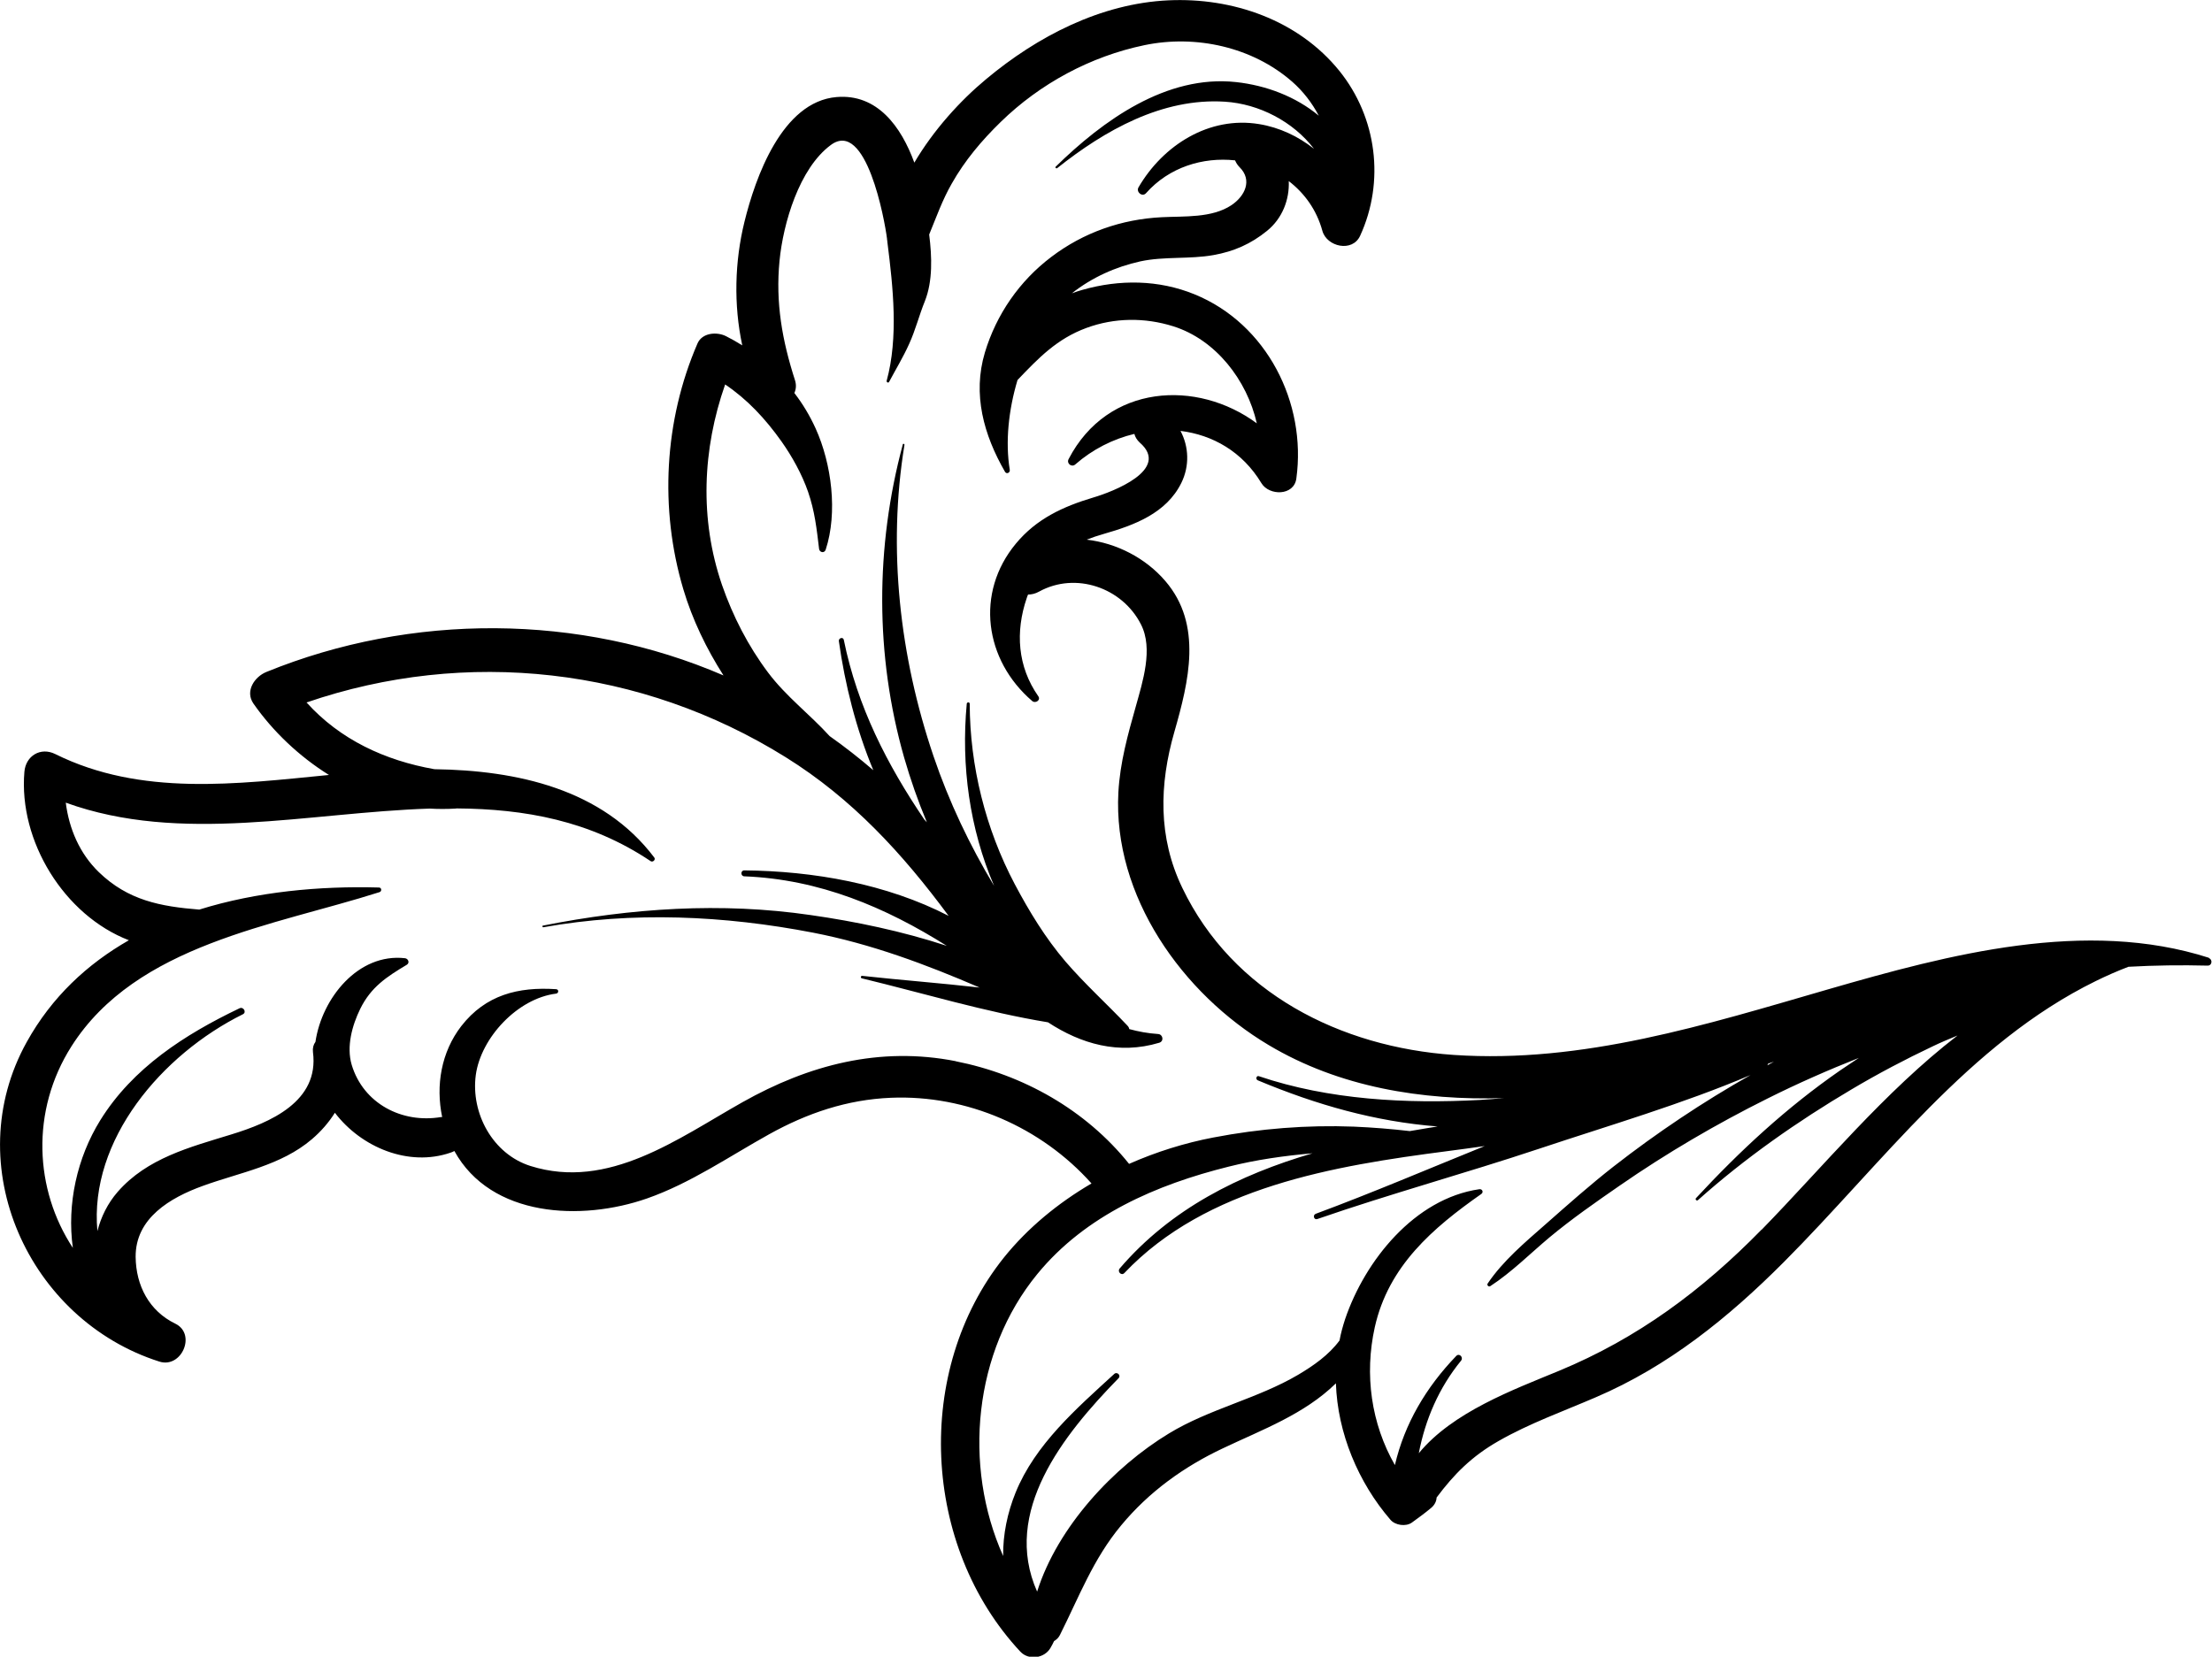 <?xml version="1.0" encoding="UTF-8"?><svg id="Layer_1" xmlns="http://www.w3.org/2000/svg" viewBox="0 0 134.22 100.54"><path d="M134.05,58.13c-7.5-2.41-15.79-.21-23.09,1.9-7.43,2.15-14.92,4.52-22.75,3.99-6.87-.47-13.41-3.76-16.47-10.14-1.48-3.07-1.4-6.27-.48-9.47.87-3.04,1.73-6.5-.55-9.15-1.19-1.39-2.95-2.3-4.77-2.51.33-.13.68-.25,1.04-.35,1.85-.53,3.79-1.25,4.7-3.09.51-1.03.46-2.21-.05-3.16,1.95.24,3.76,1.26,4.91,3.17.47.78,1.98.78,2.12-.28.63-4.59-1.79-9.39-6.18-11.18-2.18-.89-4.55-.91-6.8-.27-.21.06-.43.13-.64.21,1.21-.96,2.66-1.61,4.16-1.94,1.45-.31,2.97-.12,4.43-.38,1.24-.22,2.28-.68,3.25-1.47.93-.75,1.37-1.9,1.32-3.02.95.73,1.69,1.74,2.04,3.02.27.97,1.82,1.32,2.29.3,1.51-3.29,1.02-7.18-1.26-10.01C78.77,1.21,74.79-.16,70.9.02c-4.11.19-7.96,2.19-11.06,4.78-1.59,1.32-3.2,3.1-4.36,5.07-.8-2.19-2.25-4.19-4.72-3.98-3.31.28-4.93,4.89-5.59,7.58-.59,2.4-.66,5.03-.13,7.49-.32-.2-.65-.39-.99-.56-.56-.28-1.45-.21-1.73.45-2.02,4.67-2.31,10.02-.86,14.9.55,1.85,1.4,3.61,2.44,5.24-8.73-3.77-18.93-3.8-27.74-.21-.71.29-1.31,1.16-.78,1.92,1.18,1.69,2.77,3.2,4.58,4.33-5.62.55-11.41,1.31-16.61-1.27-.89-.44-1.79.11-1.87,1.08-.36,4.21,2.42,8.71,6.34,10.22-2.52,1.44-4.68,3.44-6.2,6.18-4.16,7.49.12,16.87,8.05,19.39,1.35.43,2.26-1.67.97-2.3-1.59-.77-2.39-2.31-2.41-4.05-.02-2.36,2.11-3.6,4.07-4.31,2.25-.82,4.75-1.23,6.63-2.84.55-.47,1.02-1.01,1.39-1.6,1.6,2.1,4.47,3.3,7.02,2.42.09-.03.16-.06.23-.1,2.22,4.03,7.71,4.27,11.69,2.88,2.63-.92,4.97-2.54,7.4-3.89,2.32-1.29,4.74-2.11,7.4-2.22,4.6-.19,9.12,1.78,12.17,5.2-2.03,1.19-3.86,2.69-5.31,4.49-5.5,6.87-4.98,17.52.99,23.92.51.55,1.48.41,1.84-.24.07-.13.15-.26.21-.4.14-.08.27-.2.35-.36,1.17-2.33,2.02-4.62,3.72-6.66,1.68-2.03,3.8-3.56,6.18-4.68,2.4-1.14,4.93-2.06,6.85-3.94.1,3.02,1.36,6.02,3.31,8.28.29.34.94.43,1.3.17.4-.29.8-.58,1.18-.9.21-.18.31-.4.32-.62,1.06-1.42,2.13-2.5,3.76-3.43,1.87-1.07,3.92-1.8,5.89-2.65,4.4-1.88,8.06-4.84,11.42-8.21,6.01-6.03,11.22-13.27,18.92-17.05,0,0,0,0,0,0,.65-.32,1.31-.61,1.99-.87,1.6-.09,3.2-.11,4.81-.07.27,0,.31-.38.06-.46ZM107.28,64.55c.12-.04.24-.08.36-.12-.14.07-.27.15-.4.22.02-.03.03-.07.05-.1ZM58,64.4c-4.62-.91-8.92.22-12.95,2.49-3.91,2.2-8.12,5.36-12.86,3.87-2.29-.72-3.63-3.2-3.32-5.52.31-2.27,2.54-4.65,4.87-4.94.17-.02.18-.26,0-.27-2.29-.15-4.27.34-5.75,2.24-1.22,1.58-1.56,3.61-1.16,5.52-.02,0-.05,0-.07,0-2.36.4-4.71-.81-5.42-3.17-.33-1.11.03-2.4.52-3.4.65-1.32,1.6-1.94,2.82-2.67.2-.12.09-.38-.11-.4-2.83-.32-5.04,2.42-5.43,5.08-.12.16-.18.37-.15.62.39,3-2.59,4.27-4.97,5-2.5.77-5.09,1.43-6.88,3.48-.61.7-1.01,1.52-1.23,2.38-.51-5.53,3.91-10.72,8.83-13.16.24-.12.03-.48-.21-.36-3.32,1.59-6.48,3.62-8.45,6.8-1.4,2.26-2.03,5.08-1.66,7.74-2.32-3.53-2.58-8.31-.08-12.24,3.94-6.19,12.3-7.31,18.69-9.35.15-.05.13-.28-.04-.28-3.59-.1-7.41.25-10.9,1.34,0,0,0,0,0,0-2.36-.19-4.32-.56-6.09-2.27-1.17-1.13-1.81-2.64-2.01-4.22,6.98,2.53,14.69.6,22.08.36.52.03,1.04.03,1.56,0,.03,0,.06-.01.08-.01,4.11.03,8.09.73,11.77,3.2.13.09.32-.09.22-.22-3.15-4.17-8.34-5.29-13.34-5.36-3-.53-5.72-1.79-7.76-4.05,9.69-3.33,20.31-2.14,29.07,3.32,4.05,2.52,7.11,5.87,9.89,9.63-3.78-1.95-8.21-2.72-12.4-2.76-.23,0-.23.35,0,.36,4.57.18,8.57,1.88,12.29,4.22-2.71-.89-5.54-1.48-8.27-1.87-5.42-.79-10.88-.42-16.23.64-.07.01-.04.12.03.1,5.4-.97,10.98-.71,16.36.33,3.55.69,6.85,1.93,10.1,3.33-2.37-.27-4.76-.45-7.13-.71-.09,0-.1.13-.02.15,3.76.91,7.48,2.04,11.3,2.67,2,1.31,4.29,1.98,6.75,1.24.3-.09.23-.51-.07-.53-.62-.04-1.2-.15-1.75-.3-.01-.08-.05-.15-.12-.22-1.24-1.31-2.57-2.51-3.75-3.88-1.22-1.43-2.2-3.04-3.08-4.7-1.77-3.35-2.72-7.16-2.73-10.94,0-.12-.17-.11-.18,0-.35,3.76.17,7.57,1.66,11.05-1.48-2.47-2.73-5.08-3.68-7.88-2.05-6.05-2.79-12.57-1.76-18.88.01-.07-.09-.1-.1-.03-1.67,6.22-1.69,12.8.08,19,.38,1.32.84,2.64,1.38,3.93-.05-.05-.1-.11-.15-.16-2.25-3.32-4.06-6.83-4.89-10.91-.04-.2-.33-.11-.3.08.37,2.62,1.04,5.31,2.09,7.83-.85-.73-1.73-1.42-2.65-2.07-1.21-1.33-2.64-2.4-3.73-3.85-1.21-1.61-2.14-3.42-2.8-5.32-1.37-3.99-1.19-8.24.19-12.17,1.35.91,2.44,2.08,3.42,3.46.65.92,1.24,1.99,1.61,3.05.41,1.19.52,2.23.67,3.47.03.22.32.28.4.05.74-2.26.36-5.22-.61-7.36-.35-.77-.78-1.49-1.29-2.15.1-.22.13-.48.04-.77-.78-2.42-1.19-4.71-.94-7.26.22-2.26,1.19-5.6,3.11-7.02,2.15-1.6,3.27,4.56,3.41,5.67,0,.05.01.11.02.16,0,.04,0,.07.01.11.34,2.69.67,5.74-.05,8.37-.02.09.11.15.15.06.41-.77.85-1.49,1.21-2.29.39-.85.61-1.75.96-2.61.48-1.21.43-2.68.26-4.04.43-1.04.8-2.1,1.37-3.09.79-1.4,1.82-2.62,2.97-3.74,2.39-2.33,5.45-3.98,8.72-4.66,3.12-.65,6.56.11,8.97,2.22.66.58,1.2,1.28,1.61,2.06-1.38-1.15-3.18-1.84-5.02-2.04-4.23-.46-8.09,2.34-10.94,5.13-.06.06.03.14.09.09,2.88-2.29,6.37-4.27,10.17-4.03,2.08.13,4.15,1.21,5.41,2.86-.96-.76-2.1-1.3-3.33-1.5-3.03-.5-5.83,1.28-7.32,3.84-.16.28.23.61.46.35,1.4-1.58,3.45-2.2,5.4-1.99.06.14.14.28.27.41.8.79.33,1.76-.49,2.31-1.19.79-2.86.66-4.22.73-2.45.12-4.76.93-6.71,2.41-1.93,1.46-3.33,3.48-4.03,5.8-.76,2.54-.07,5,1.22,7.24.1.17.32.05.29-.12-.28-1.7-.07-3.65.47-5.45,1.28-1.34,2.39-2.5,4.18-3.16,1.71-.63,3.55-.64,5.27-.1,2.57.81,4.47,3.25,5.07,5.89-3.62-2.68-9.05-2.4-11.42,2.17-.14.27.19.52.41.32,1.04-.91,2.28-1.54,3.58-1.85.05.19.15.36.32.52,1.91,1.65-1.65,3-2.81,3.34-1.84.55-3.45,1.29-4.7,2.8-2.48,2.99-1.9,7.07.99,9.55.19.17.54-.05.37-.29-1.26-1.8-1.4-3.91-.7-5.96.02-.07.05-.14.08-.21.21,0,.44-.05.67-.18,2.22-1.22,5.05-.24,6.18,1.99.76,1.48.1,3.49-.31,4.97-.49,1.73-.96,3.42-1.06,5.22-.34,6.3,3.89,12.23,9.12,15.34,4.29,2.56,9.3,3.37,14.27,3.22-.48.04-.97.08-1.45.11-4.46.24-9.16,0-13.41-1.44-.16-.06-.22.19-.07.25,3.59,1.5,7.12,2.5,10.91,2.8-.4.06-.8.13-1.21.2-.16.03-.32.05-.48.08-1.12-.13-2.24-.22-3.39-.27-2.85-.11-5.72.12-8.53.66-1.73.33-3.46.87-5.11,1.6-2.63-3.28-6.43-5.42-10.53-6.23ZM106.89,74.62c-3.61,3.69-7.51,6.59-12.29,8.57-2.78,1.15-6.45,2.5-8.51,5,.39-2.04,1.22-3.97,2.56-5.61.17-.2-.1-.49-.29-.29-1.83,1.9-3.14,4.12-3.72,6.62-1.44-2.51-1.86-5.49-1.22-8.37.83-3.71,3.51-6.01,6.46-8.08.16-.11.06-.32-.12-.29-3.93.57-6.94,4.34-8.14,7.88-.14.43-.26.86-.34,1.3-.65.88-1.58,1.53-2.51,2.08-2.48,1.46-5.37,2.06-7.84,3.56-3.35,2.03-6.75,5.65-8,9.6-2.15-4.84,1.58-9.51,4.94-12.95.17-.17-.09-.42-.26-.26-2.28,2.09-4.8,4.27-5.99,7.21-.49,1.21-.77,2.54-.75,3.84-2.46-5.5-1.79-12.4,2.07-17.11,2.93-3.58,7.24-5.43,11.61-6.52,1.67-.42,3.37-.66,5.09-.81-4.44,1.3-8.59,3.36-11.7,6.99-.16.19.1.46.28.28,4.97-5.24,12.74-6.51,19.59-7.4.76-.1,1.52-.2,2.28-.31-3.41,1.38-6.8,2.83-10.25,4.11-.2.07-.12.39.09.32,4.45-1.54,9-2.78,13.47-4.27,4.26-1.42,8.68-2.71,12.82-4.47-2.9,1.64-5.68,3.5-8.31,5.55-1.42,1.11-2.77,2.31-4.12,3.5-1.24,1.09-2.59,2.22-3.52,3.6-.07.1.06.23.16.16,1.29-.84,2.4-1.96,3.58-2.95,1.37-1.14,2.81-2.14,4.27-3.15,2.86-1.98,5.87-3.74,8.98-5.29,1.82-.91,3.66-1.72,5.53-2.46-.37.25-.75.5-1.12.75-3.25,2.25-6.08,4.87-8.76,7.76-.07.08.04.19.12.12,2.84-2.54,6.04-4.78,9.32-6.72,1.6-.95,3.25-1.82,4.94-2.62.48-.23.98-.44,1.49-.65-4.42,3.4-8.2,8.01-11.89,11.79Z"/></svg>